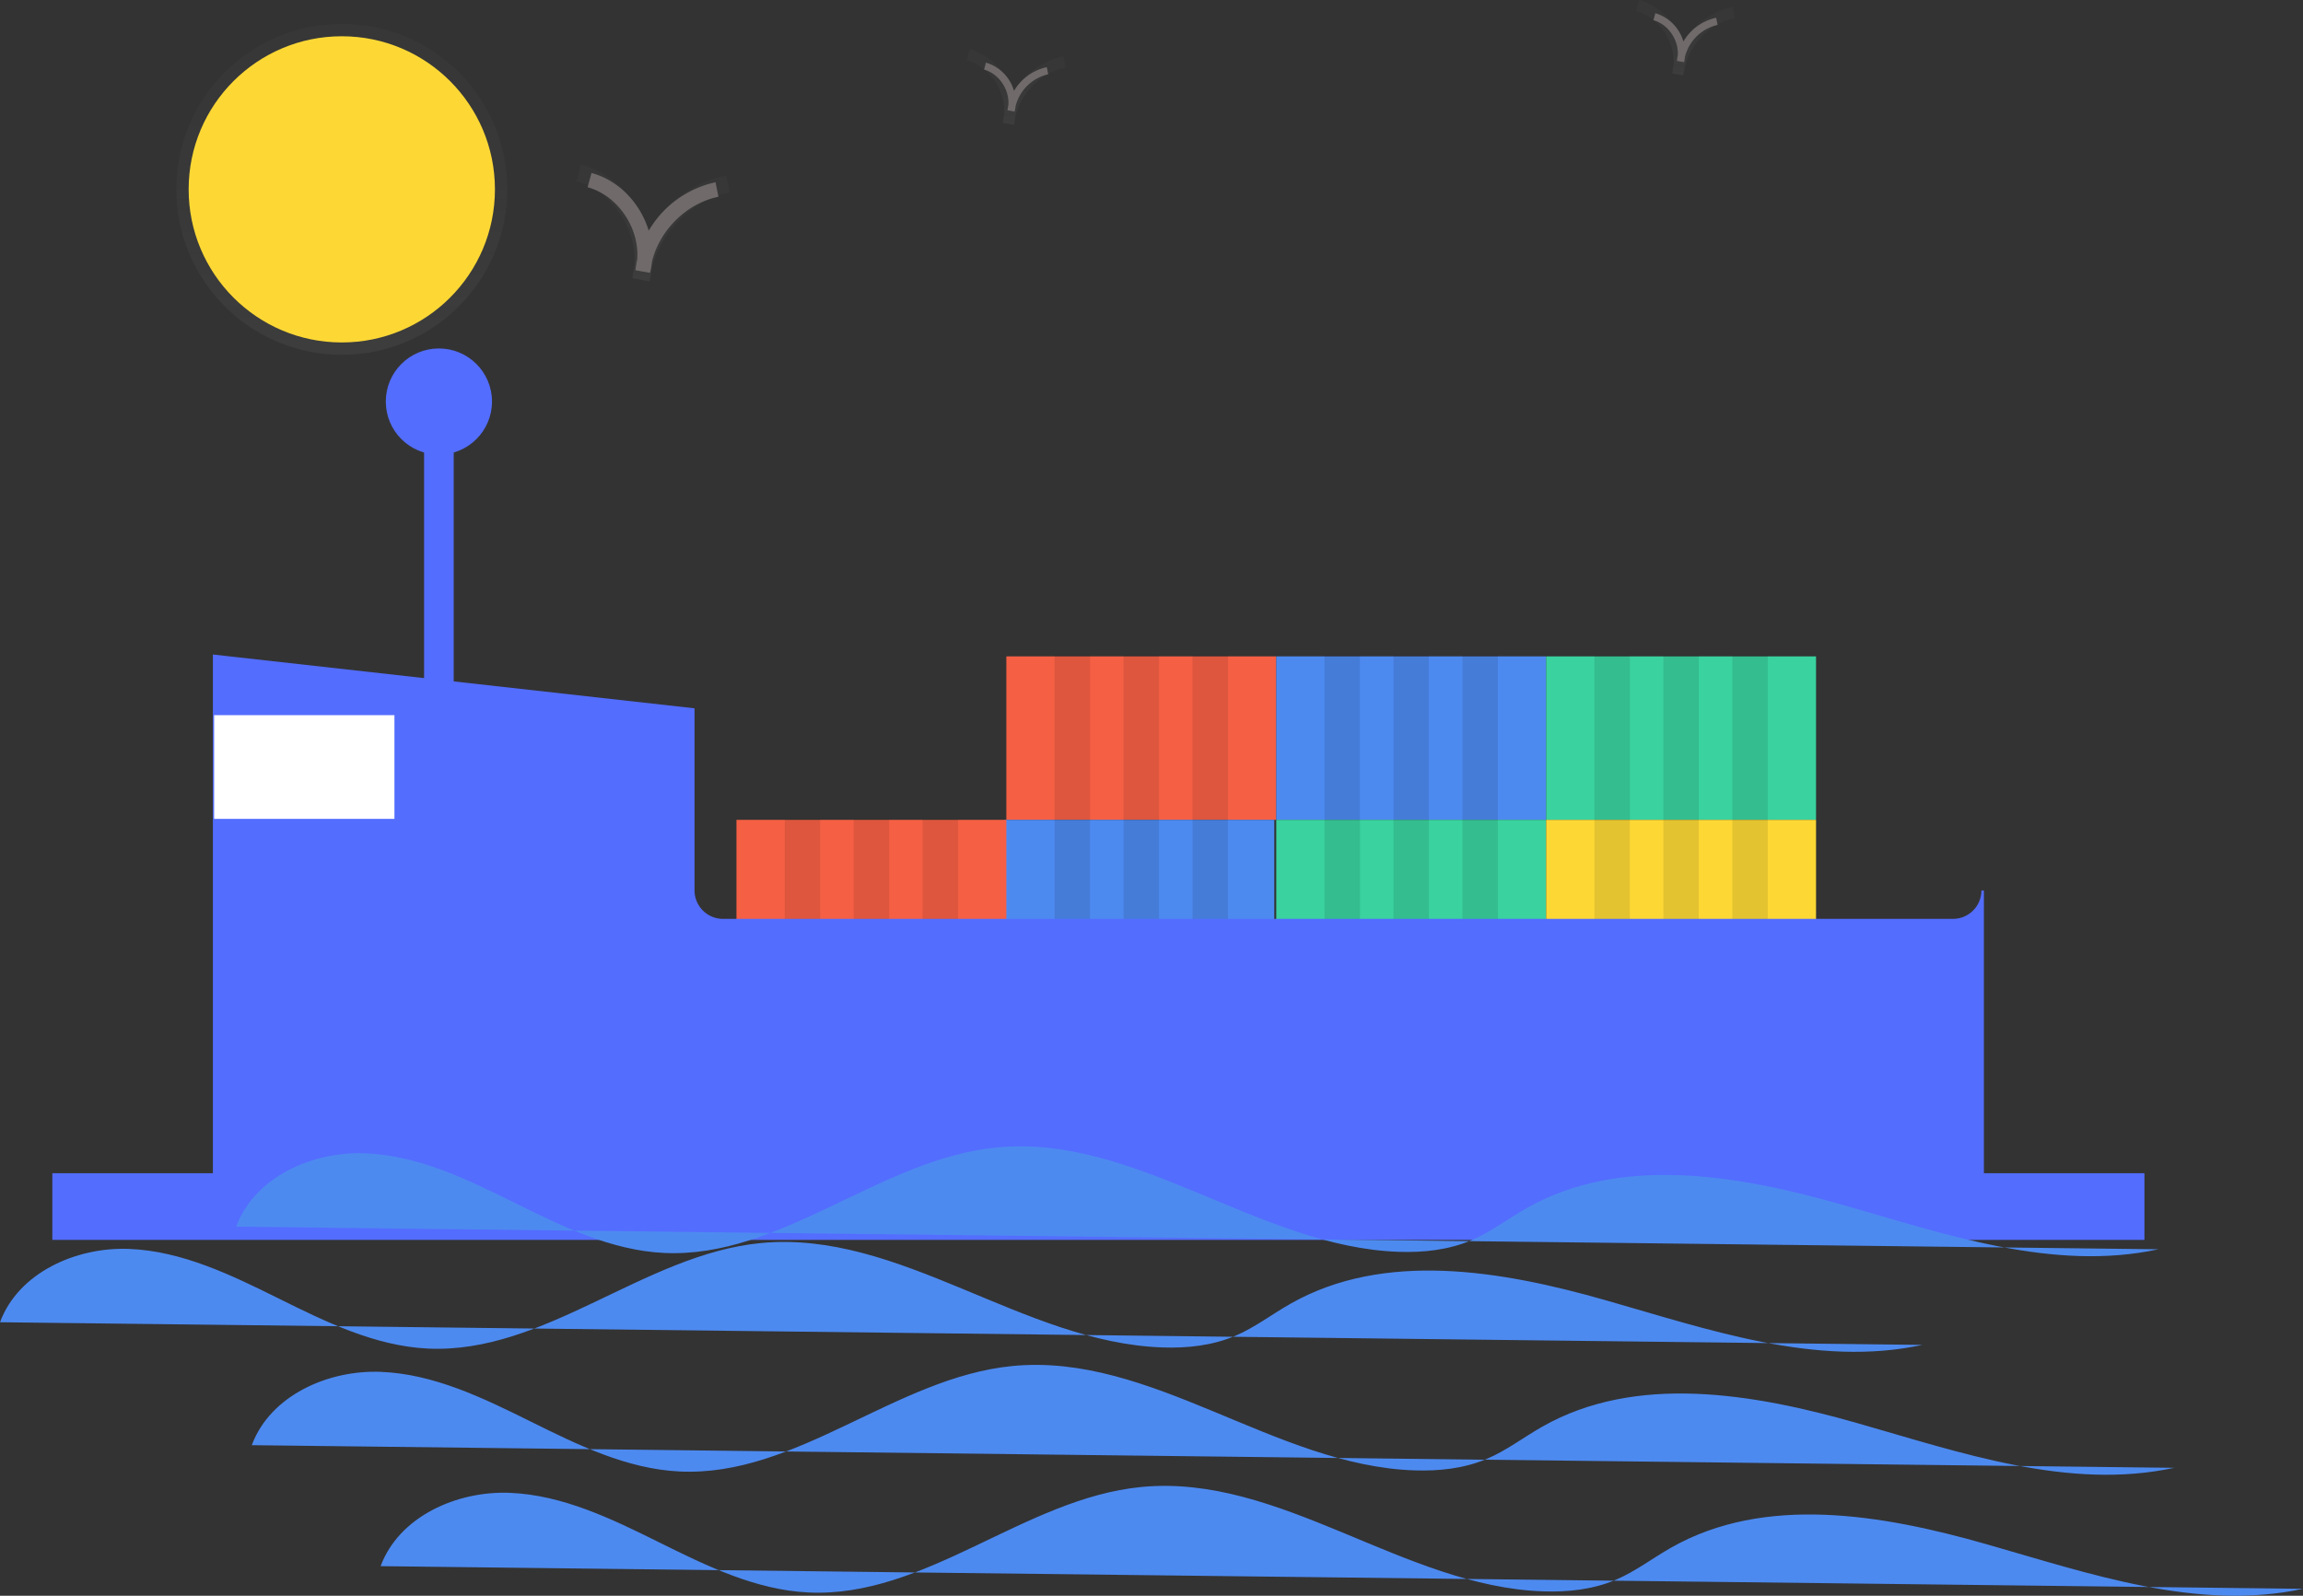 <svg id="bb6491d8-974c-4727-a107-afc356bed175" data-name="Layer 1" xmlns="http://www.w3.org/2000/svg" xmlns:xlink="http://www.w3.org/1999/xlink" width="932.375" height="646.22" viewBox="0 0 932.375 646.22"><rect x="0" y="0" width="932.375" height="646.22" fill="#333333" stroke="none"/><defs><linearGradient id="b10df757-55e5-4d99-9006-dc7249c3a778" x1="401.199" y1="238.812" x2="401.199" y2="191.492" gradientUnits="userSpaceOnUse"><stop offset="0" stop-color="gray" stop-opacity="0.25"/><stop offset="0.535" stop-color="gray" stop-opacity="0.12"/><stop offset="1" stop-color="gray" stop-opacity="0.1"/></linearGradient><linearGradient id="b7455b34-8431-4804-9964-905371e7992b" x1="548.199" y1="175.413" x2="548.199" y2="144.89" xlink:href="#b10df757-55e5-4d99-9006-dc7249c3a778"/><linearGradient id="a8bee007-5617-4059-9c68-754326cfe534" x1="819.199" y1="155.413" x2="819.199" y2="124.89" xlink:href="#b10df757-55e5-4d99-9006-dc7249c3a778"/><linearGradient id="b5786f2b-186c-4311-b51e-a01aadf48633" x1="138.375" y1="143.683" x2="138.375" y2="9.683" xlink:href="#b10df757-55e5-4d99-9006-dc7249c3a778"/></defs><title>Container ship</title><rect x="172.188" y="163.11" width="11" height="147" fill="#536dfe" stroke="#536dfe" stroke-miterlimit="10"/><rect x="407.42" y="265.808" width="109.268" height="66.199" fill="#f55f44"/><rect x="516.688" y="265.808" width="109.268" height="66.199" fill="#4d8af0"/><rect x="625.956" y="265.808" width="109.268" height="66.199" fill="#3ad29f"/><rect x="406.623" y="332.007" width="109.268" height="66.199" fill="#4d8af0"/><rect x="298.152" y="332.007" width="109.268" height="66.199" fill="#f55f44"/><rect x="516.688" y="332.007" width="109.268" height="66.199" fill="#3ad29f"/><rect x="625.956" y="332.007" width="109.268" height="66.199" fill="#fdd835"/><g opacity="0.1"><rect x="426.961" y="265.409" width="14.356" height="66.199"/><rect x="454.876" y="265.409" width="14.356" height="66.199"/><rect x="482.791" y="265.409" width="14.356" height="66.199"/></g><g opacity="0.1"><rect x="536.229" y="265.409" width="14.356" height="66.199"/><rect x="564.144" y="265.409" width="14.356" height="66.199"/><rect x="592.059" y="265.409" width="14.356" height="66.199"/></g><g opacity="0.1"><rect x="645.496" y="265.409" width="14.356" height="66.199"/><rect x="673.412" y="265.409" width="14.356" height="66.199"/><rect x="701.327" y="265.409" width="14.356" height="66.199"/></g><g opacity="0.1"><rect x="426.961" y="331.608" width="14.356" height="66.199"/><rect x="454.876" y="331.608" width="14.356" height="66.199"/><rect x="482.791" y="331.608" width="14.356" height="66.199"/></g><g opacity="0.1"><rect x="317.693" y="331.608" width="14.356" height="66.199"/><rect x="345.608" y="331.608" width="14.356" height="66.199"/><rect x="373.523" y="331.608" width="14.356" height="66.199"/></g><g opacity="0.1"><rect x="536.229" y="331.608" width="14.356" height="66.199"/><rect x="564.144" y="331.608" width="14.356" height="66.199"/><rect x="592.059" y="331.608" width="14.356" height="66.199"/></g><g opacity="0.1"><rect x="645.496" y="331.608" width="14.356" height="66.199"/><rect x="673.412" y="331.608" width="14.356" height="66.199"/><rect x="701.327" y="331.608" width="14.356" height="66.199"/></g><rect x="21.688" y="475.61" width="846" height="26" fill="#536dfe" stroke="#536dfe" stroke-miterlimit="10"/><path d="M927.5,497.5h-498a12.035,12.035,0,0,1-12-12V412.176L223.5,390.5v223h716v-128A12.035,12.035,0,0,1,927.5,497.5Z" transform="translate(-136.812 -124.89)" fill="#536dfe" stroke="#536dfe" stroke-miterlimit="10"/><rect x="86.688" y="289.61" width="73" height="42" fill="#fff"/><circle cx="177.688" cy="162.61" r="21" fill="#536dfe" stroke="#536dfe" stroke-miterlimit="10"/><path d="M232.429,621.629c7.436-20.076,30.819-30.532,52.211-29.695s41.318,10.502,60.494,20.022,39.032,19.278,60.415,20.327c47.519,2.33,87.509-38.126,134.863-42.717,56.293-5.458,106.251,40.385,162.776,42.273,9.941.332,20.079-.767,29.234-4.657,7.968-3.386,14.912-8.751,22.437-13.031,37.979-21.6,85.483-13.445,127.501-1.468s85.637,27.32,128.349,18.119" transform="translate(-136.812 -124.89)" fill="#4d8af0"/><path d="M136.812,660.35c7.436-20.076,30.819-30.532,52.211-29.695s41.318,10.502,60.494,20.022,39.032,19.278,60.415,20.327c47.519,2.33,87.509-38.126,134.863-42.717,56.293-5.458,106.251,40.385,162.776,42.273,9.941.332,20.079-.767,29.234-4.657,7.968-3.386,14.911-8.751,22.437-13.031,37.979-21.6,85.483-13.445,127.501-1.468S872.382,678.725,915.094,669.524" transform="translate(-136.812 -124.89)" fill="#4d8af0"/><path d="M238.751,710.134c7.436-20.076,30.819-30.532,52.211-29.695s41.318,10.502,60.494,20.022,39.032,19.278,60.415,20.327c47.519,2.33,87.509-38.126,134.863-42.717,56.293-5.458,106.251,40.385,162.776,42.273,9.941.332,20.079-.767,29.234-4.657,7.968-3.386,14.912-8.751,22.437-13.031,37.979-21.6,85.483-13.445,127.501-1.468s85.637,27.32,128.349,18.119" transform="translate(-136.812 -124.89)" fill="#4d8af0"/><path d="M290.906,759.128c7.436-20.076,30.819-30.532,52.211-29.695s41.318,10.502,60.494,20.022,39.032,19.278,60.415,20.327c47.519,2.33,87.509-38.126,134.863-42.717,56.293-5.458,106.251,40.385,162.776,42.273,9.941.332,20.079-.767,29.234-4.657,7.968-3.386,14.912-8.751,22.437-13.031,37.979-21.6,85.483-13.445,127.501-1.468s85.637,27.32,128.349,18.119" transform="translate(-136.812 -124.89)" fill="#4d8af0"/><g opacity="0.5"><path d="M399.761,238.812l-6.895-1.22a44.531,44.531,0,0,1,.832-5.07c1.17-14.781-9.079-30.335-23.488-34.258l1.844-6.773c13.129,3.574,23.255,14.561,27.096,27.357a48.519,48.519,0,0,1,31.65-22.948l1.388,6.881c-15.104,3.046-27.943,15.89-31.534,30.858A35.469,35.469,0,0,1,399.761,238.812Z" transform="translate(-136.812 -124.89)" fill="url(#b10df757-55e5-4d99-9006-dc7249c3a778)"/></g><path d="M399.969,235.376l-5.894-1.043a38.063,38.063,0,0,1,.711-4.333c1-12.635-7.761-25.93-20.078-29.283l1.576-5.789c11.223,3.055,19.878,12.447,23.162,23.384a41.473,41.473,0,0,1,27.054-19.616l1.187,5.882c-12.911,2.604-23.885,13.583-26.955,26.377A30.317,30.317,0,0,1,399.969,235.376Z" transform="translate(-136.812 -124.89)" fill="#706a6a"/><g opacity="0.5"><path d="M547.271,175.413l-4.447-.787a28.726,28.726,0,0,1,.537-3.27c.755-9.534-5.856-19.567-15.151-22.098l1.189-4.369c8.469,2.305,15,9.393,17.478,17.646a31.296,31.296,0,0,1,20.415-14.802l.895,4.439c-9.743,1.965-18.024,10.25-20.34,19.905A22.878,22.878,0,0,1,547.271,175.413Z" transform="translate(-136.812 -124.89)" fill="url(#b7455b34-8431-4804-9964-905371e7992b)"/></g><g opacity="0.5"><path d="M818.271,155.413l-4.447-.787a28.726,28.726,0,0,1,.537-3.27c.755-9.534-5.856-19.567-15.151-22.098l1.189-4.369c8.469,2.305,15,9.393,17.478,17.646a31.296,31.296,0,0,1,20.415-14.802l.895,4.439c-9.743,1.965-18.024,10.25-20.34,19.905A22.878,22.878,0,0,1,818.271,155.413Z" transform="translate(-136.812 -124.89)" fill="url(#a8bee007-5617-4059-9c68-754326cfe534)"/></g><path d="M547.596,170.069l-2.89-.511a18.664,18.664,0,0,1,.349-2.125c.491-6.196-3.806-12.715-9.845-14.359l.773-2.839A16.856,16.856,0,0,1,547.34,161.701a20.337,20.337,0,0,1,13.266-9.619l.582,2.884a17.712,17.712,0,0,0-13.217,12.934A14.866,14.866,0,0,1,547.596,170.069Z" transform="translate(-136.812 -124.89)" fill="#706a6a"/><path d="M818.596,150.069l-2.89-.511a18.664,18.664,0,0,1,.349-2.125c.491-6.196-3.806-12.715-9.845-14.359l.773-2.839A16.856,16.856,0,0,1,818.34,141.701a20.337,20.337,0,0,1,13.266-9.619l.582,2.884a17.712,17.712,0,0,0-13.217,12.934A14.866,14.866,0,0,1,818.596,150.069Z" transform="translate(-136.812 -124.89)" fill="#706a6a"/><g opacity="0.5"><circle cx="138.375" cy="76.683" r="67" fill="url(#b5786f2b-186c-4311-b51e-a01aadf48633)"/></g><circle cx="138.375" cy="76.683" r="62" fill="#fdd835"/></svg>